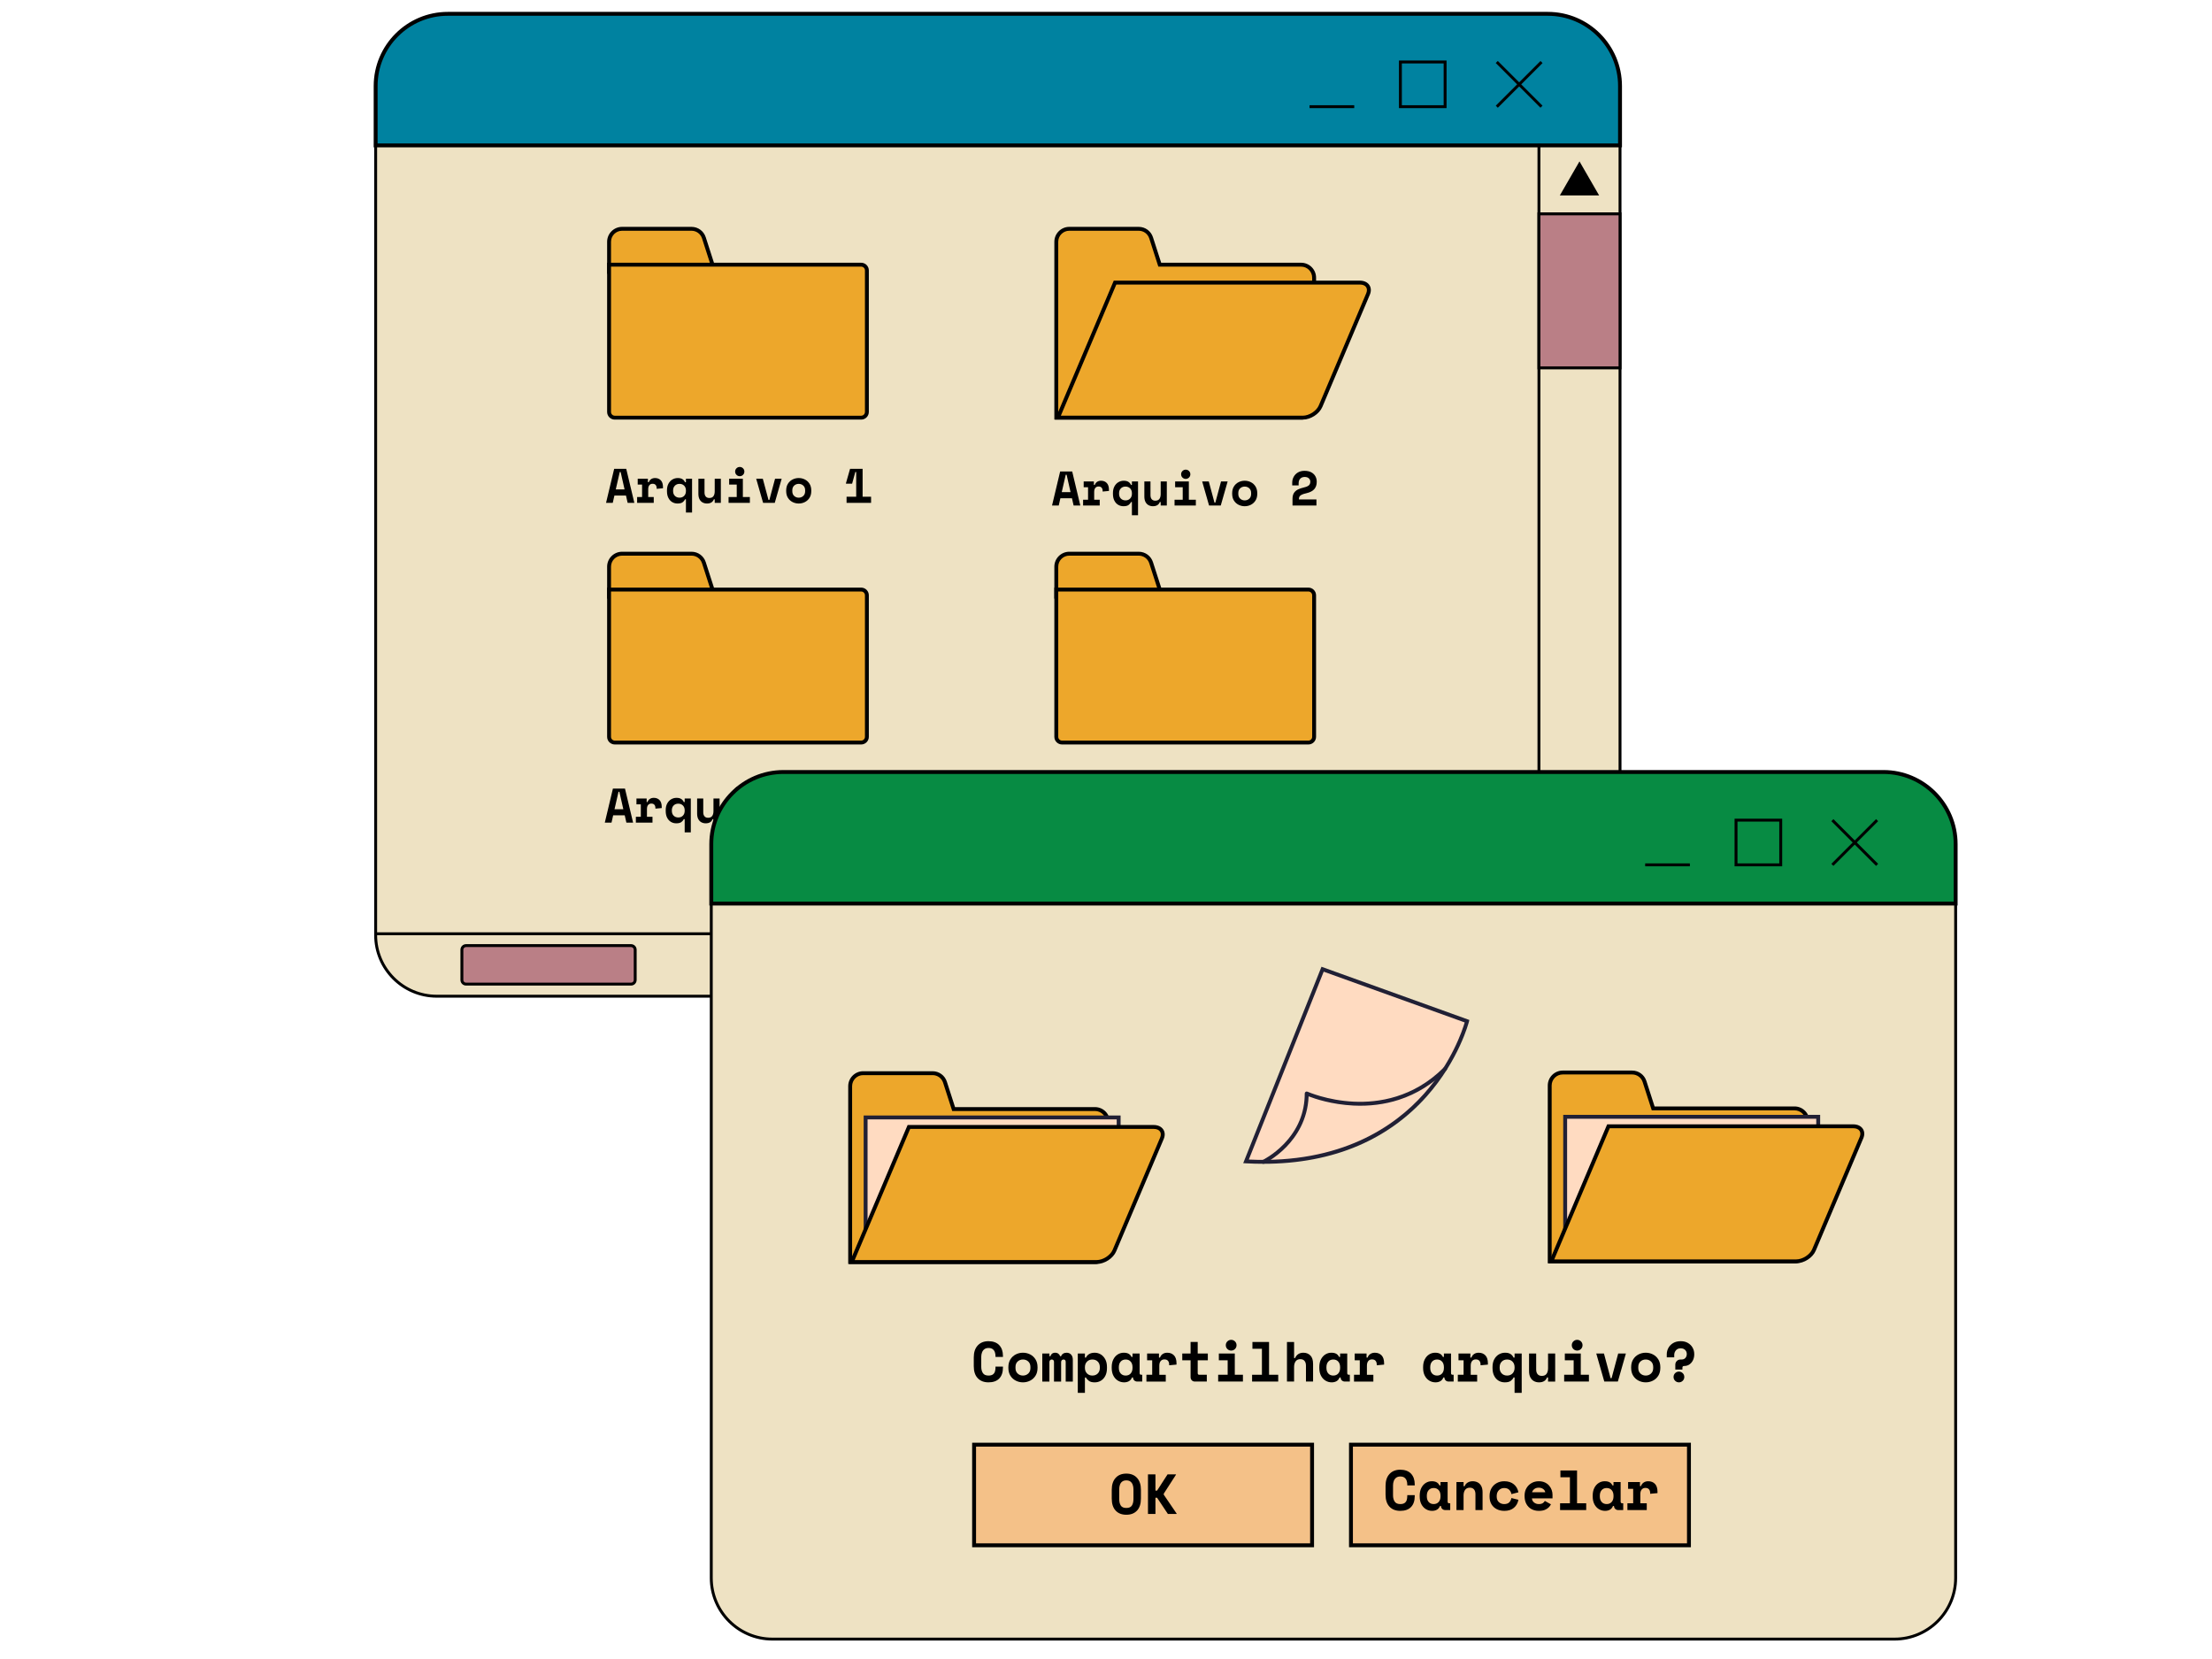 <?xml version="1.0" encoding="UTF-8"?>
<svg id="Camada_1" xmlns="http://www.w3.org/2000/svg" version="1.1" viewBox="0 0 4000 3000">
  <!-- Generator: Adobe Illustrator 29.7.1, SVG Export Plug-In . SVG Version: 2.1.1 Build 8)  -->
  <defs>
    <style>
      .st0 {
        fill: #212035;
      }

      .st1 {
        fill: #0082a0;
      }

      .st2 {
        fill: #f4c188;
      }

      .st3 {
        fill: #653135;
      }

      .st4 {
        fill: #ffdbc1;
      }

      .st5 {
        fill: #eda72b;
      }

      .st6 {
        fill: #ed6744;
      }

      .st7 {
        fill: #ba7f86;
      }

      .st8 {
        fill: #eee2c3;
      }

      .st9 {
        fill: #078b43;
      }
    </style>
  </defs>
  <g>
    <path class="st8" d="M679.29,262.92h2250.22v1428.04c0,60.98-49.51,110.49-110.49,110.49H789.78c-60.98,0-110.49-49.51-110.49-110.49V262.92h0Z"/>
    <path d="M2819.02,1804.07H789.78c-62.37,0-113.11-50.74-113.11-113.11V260.3h2255.47v1430.67c0,62.37-50.74,113.11-113.11,113.11ZM681.91,265.54v1425.42c0,59.48,48.39,107.87,107.87,107.87h2029.25c59.48,0,107.87-48.39,107.87-107.87V265.54H681.91Z"/>
  </g>
  <g>
    <path class="st1" d="M809.8,25h1989.2c72.03,0,130.51,58.48,130.51,130.51v107.41H679.29v-107.41c0-72.03,58.48-130.51,130.51-130.51Z"/>
    <path d="M2933.03,266.44H675.77v-110.92c0-73.91,60.13-134.03,134.03-134.03h1989.2c73.91,0,134.03,60.13,134.03,134.03v110.92ZM682.81,259.4h2243.18v-103.89c0-70.02-56.97-126.99-126.99-126.99H809.8c-70.02,0-126.99,56.97-126.99,126.99v103.89Z"/>
  </g>
  <g>
    <rect x="2689.89" y="149.87" width="114.33" height="5.24" transform="translate(696.52 1986.86) rotate(-44.99)"/>
    <rect x="2744.43" y="95.33" width="5.24" height="114.33" transform="translate(696.78 1987.14) rotate(-45)"/>
  </g>
  <path d="M2615.83,195.54h-86.09v-86.09h86.09v86.09ZM2534.99,190.29h75.6v-75.6h-75.6v75.6Z"/>
  <g>
    <polyline class="st6" points="2448.91 192.91 2408.48 192.91 2368.06 192.91"/>
    <rect x="2368.06" y="190.29" width="80.84" height="5.24"/>
  </g>
  <rect x="679.29" y="1685.94" width="2250.22" height="5.24"/>
  <rect x="2014.87" y="1688.56" width="5.24" height="112.89"/>
  <rect x="2780.28" y="260.4" width="5.24" height="1428.17"/>
  <rect class="st3" x="2782.9" y="384.12" width="146.61" height="5.24"/>
  <g>
    <polygon points="2856.2 298.89 2826.76 349.9 2885.66 349.9 2856.2 298.89"/>
    <path d="M2891.75,353.42h-71.09l35.55-61.57,35.55,61.57ZM2832.85,346.38h46.71l-23.35-40.45-23.35,40.45Z"/>
  </g>
  <rect x="2782.9" y="1562.57" width="146.61" height="5.24"/>
  <g>
    <polygon points="2856.2 1653.04 2885.66 1602.03 2826.76 1602.03 2856.2 1653.04"/>
    <path d="M2856.21,1660.08l-35.55-61.57h71.09l-35.55,61.57ZM2832.85,1605.55l23.35,40.45,23.35-40.45h-46.71Z"/>
  </g>
  <g>
    <rect class="st7" x="2782.9" y="386.74" width="146.61" height="278.5"/>
    <path d="M2932.13,667.87h-151.86v-283.75h151.86v283.75ZM2785.52,662.62h141.37v-273.26h-141.37v273.26Z"/>
  </g>
  <g>
    <rect class="st7" x="835.25" y="1709.95" width="313.38" height="69.64" rx="7.45" ry="7.45"/>
    <path d="M1141.19,1782.21h-298.49c-5.55,0-10.07-4.52-10.07-10.07v-54.74c0-5.55,4.52-10.07,10.07-10.07h298.49c5.55,0,10.07,4.52,10.07,10.07v54.74c0,5.55-4.52,10.07-10.07,10.07ZM842.7,1712.57c-2.66,0-4.83,2.17-4.83,4.83v54.74c0,2.66,2.17,4.83,4.83,4.83h298.49c2.66,0,4.83-2.17,4.83-4.83v-54.74c0-2.66-2.17-4.83-4.83-4.83h-298.49Z"/>
  </g>
  <g>
    <g>
      <path class="st5" d="M1101.39,491.61v-54.36c0-12.97,10.52-23.49,23.49-23.49h125.6c10.2,0,19.23,6.58,22.36,16.29l19.83,61.56h-191.27Z"/>
      <path d="M1297.5,495.13h-199.62v-57.88c0-14.89,12.12-27.01,27.01-27.01h125.6c11.77,0,22.1,7.53,25.71,18.73l21.31,66.16ZM1104.91,488.09h182.92l-18.34-56.96c-2.67-8.28-10.31-13.85-19.01-13.85h-125.6c-11.01,0-19.97,8.96-19.97,19.97v50.84Z"/>
    </g>
    <g>
      <path class="st5" d="M1101.39,478.63h455.89c5.7,0,10.33,4.63,10.33,10.33v255.97c0,5.7-4.63,10.33-10.33,10.33h-445.56c-5.7,0-10.33-4.63-10.33-10.33v-266.3h0Z"/>
      <path d="M1557.28,758.77h-445.56c-7.64,0-13.85-6.21-13.85-13.85v-269.81h459.41c7.64,0,13.85,6.21,13.85,13.85v255.97c0,7.64-6.21,13.85-13.85,13.85ZM1104.91,482.15v262.78c0,3.75,3.05,6.81,6.81,6.81h445.56c3.75,0,6.81-3.05,6.81-6.81v-255.97c0-3.75-3.05-6.81-6.81-6.81h-452.37Z"/>
    </g>
  </g>
  <g>
    <g>
      <path class="st5" d="M1101.39,1079.09v-54.36c0-12.97,10.52-23.49,23.49-23.49h125.6c10.2,0,19.23,6.58,22.36,16.29l19.83,61.56h-191.27Z"/>
      <path d="M1297.5,1082.61h-199.62v-57.88c0-14.89,12.12-27.01,27.01-27.01h125.6c11.77,0,22.1,7.53,25.71,18.73l21.31,66.16ZM1104.91,1075.57h182.92l-18.34-56.96c-2.67-8.28-10.31-13.85-19.01-13.85h-125.6c-11.01,0-19.97,8.96-19.97,19.97v50.84Z"/>
    </g>
    <g>
      <path class="st5" d="M1101.39,1066.11h455.89c5.7,0,10.33,4.63,10.33,10.33v255.97c0,5.7-4.63,10.33-10.33,10.33h-445.56c-5.7,0-10.33-4.63-10.33-10.33v-266.3h0Z"/>
      <path d="M1557.28,1346.25h-445.56c-7.64,0-13.85-6.21-13.85-13.85v-269.81h459.41c7.64,0,13.85,6.21,13.85,13.85v255.97c0,7.64-6.21,13.85-13.85,13.85ZM1104.91,1069.63v262.78c0,3.75,3.05,6.81,6.81,6.81h445.56c3.75,0,6.81-3.05,6.81-6.81v-255.97c0-3.75-3.05-6.81-6.81-6.81h-452.37Z"/>
    </g>
  </g>
  <g>
    <g>
      <path class="st5" d="M1910.12,1079.09v-54.36c0-12.97,10.51-23.49,23.49-23.49h125.6c10.2,0,19.23,6.58,22.36,16.29l19.83,61.56h-191.27Z"/>
      <path d="M2106.22,1082.61h-199.62v-57.88c0-14.89,12.12-27.01,27.01-27.01h125.6c11.77,0,22.1,7.53,25.71,18.73l21.31,66.16ZM1913.64,1075.57h182.92l-18.35-56.96c-2.67-8.28-10.31-13.85-19.01-13.85h-125.6c-11.01,0-19.97,8.96-19.97,19.97v50.84Z"/>
    </g>
    <g>
      <path class="st5" d="M1910.12,1066.11h455.89c5.7,0,10.33,4.63,10.33,10.33v255.97c0,5.7-4.63,10.33-10.33,10.33h-445.56c-5.7,0-10.33-4.63-10.33-10.33v-266.3h0Z"/>
      <path d="M2366.01,1346.25h-445.56c-7.64,0-13.85-6.21-13.85-13.85v-269.81h459.41c7.63,0,13.85,6.21,13.85,13.85v255.97c0,7.64-6.21,13.85-13.85,13.85ZM1913.64,1069.63v262.78c0,3.75,3.05,6.81,6.81,6.81h445.56c3.75,0,6.81-3.05,6.81-6.81v-255.97c0-3.75-3.05-6.81-6.81-6.81h-452.37Z"/>
    </g>
  </g>
  <g>
    <g>
      <path class="st5" d="M2352.85,478.63h-255.64l-15.65-48.58c-3.13-9.71-12.16-16.29-22.36-16.29h-125.6c-12.97,0-23.49,10.51-23.49,23.49v318h442.73c12.97,0,23.49-10.52,23.49-23.49v-229.65c0-12.97-10.52-23.49-23.49-23.49Z"/>
      <path d="M2352.85,758.77h-446.25v-321.52c0-14.89,12.12-27.01,27.01-27.01h125.6c11.77,0,22.1,7.53,25.71,18.73l14.86,46.14h253.08c14.89,0,27.01,12.12,27.01,27.01v229.65c0,14.89-12.12,27.01-27.01,27.01ZM1913.64,751.73h439.21c11.01,0,19.97-8.96,19.97-19.97v-229.65c0-11.01-8.96-19.97-19.97-19.97h-258.21l-16.43-51.02c-2.67-8.28-10.31-13.85-19.01-13.85h-125.6c-11.01,0-19.97,8.96-19.97,19.97v314.48Z"/>
    </g>
    <g>
      <path class="st5" d="M1913.01,755.25h442.73c12.97,0,27.42-9.29,32.26-20.74l85.8-202.77c4.85-11.45-1.74-20.74-14.71-20.74h-442.73l-103.35,244.25Z"/>
      <path d="M2355.74,758.77h-448.04l106.32-251.29h445.06c7.57,0,13.83,2.9,17.19,7.96,3.24,4.9,3.52,11.17.77,17.67l-85.8,202.77c-5.43,12.83-21.02,22.89-35.5,22.89ZM1918.32,751.73h437.42c11.47,0,24.76-8.51,29.02-18.59l85.8-202.77c1.8-4.25,1.75-8.17-.15-11.04-2.06-3.1-6.08-4.81-11.32-4.81h-440.4l-100.37,237.21Z"/>
    </g>
  </g>
  <g>
    <path d="M1095.94,909.28l14.68-61.54h21.8l14.68,61.54h-12.13l-2.99-13.19h-20.92l-2.99,13.19h-12.13ZM1113.52,885.01h15.91l-7.12-31.47h-1.58l-7.21,31.47Z"/>
    <path d="M1152.12,909.28v-10.55h8.97v-22.51h-7.91v-10.55h18.46v6.33h1.58c.82-2.4,2.23-4.26,4.22-5.58,1.99-1.32,4.34-1.98,7.03-1.98,4.34,0,7.82,1.36,10.46,4.09,2.64,2.73,3.96,6.87,3.96,12.44v1.93l-11.43,1.06v-1.23c0-2.4-.62-4.32-1.85-5.76-1.23-1.44-3.08-2.15-5.54-2.15s-4.4.85-5.8,2.55c-1.41,1.7-2.11,4.13-2.11,7.3v14.07h10.02v10.55h-30.07Z"/>
    <path d="M1240.39,926.86v-23.91h-1.58c-.88,1.93-2.33,3.68-4.35,5.23-2.02,1.55-5.11,2.33-9.27,2.33-3.58,0-6.8-.87-9.67-2.59-2.87-1.73-5.16-4.25-6.86-7.56-1.7-3.31-2.55-7.34-2.55-12.09v-1.58c0-4.69.89-8.69,2.68-12,1.79-3.31,4.16-5.85,7.12-7.6,2.96-1.76,6.2-2.64,9.71-2.64s6.31.66,8.4,1.98c2.08,1.32,3.68,3.18,4.79,5.58h1.58v-6.33h11.08v61.19h-11.08ZM1228.78,899.96c3.46,0,6.26-1.1,8.4-3.3,2.14-2.2,3.21-5.08,3.21-8.66v-1.05c0-3.57-1.07-6.46-3.21-8.66-2.14-2.2-4.94-3.3-8.4-3.3s-6.18,1.09-8.35,3.25c-2.17,2.17-3.25,5.07-3.25,8.7v1.05c0,3.63,1.08,6.54,3.25,8.7,2.17,2.17,4.95,3.25,8.35,3.25Z"/>
    <path d="M1278.37,910.51c-2.87,0-5.48-.63-7.82-1.89-2.35-1.26-4.21-3.19-5.58-5.8-1.38-2.61-2.07-5.9-2.07-9.89v-27.25h11.08v24.97c0,3.05.75,5.45,2.24,7.21s3.68,2.64,6.55,2.64c3.34,0,5.79-1.07,7.34-3.21,1.55-2.14,2.33-5.06,2.33-8.75v-22.86h11.08v43.61h-11.08v-6.33h-1.58c-1.93,5.04-6.1,7.56-12.48,7.56Z"/>
    <path d="M1317.49,909.28v-10.55h14.77v-22.51h-13.71v-10.55h24.79v33.06h12.66v10.55h-38.51ZM1337.71,861.1c-2.29,0-4.25-.8-5.89-2.42-1.64-1.61-2.46-3.59-2.46-5.93s.82-4.32,2.46-5.93c1.64-1.61,3.6-2.42,5.89-2.42s4.25.81,5.89,2.42c1.64,1.61,2.46,3.59,2.46,5.93s-.82,4.32-2.46,5.93c-1.64,1.61-3.6,2.42-5.89,2.42Z"/>
    <path d="M1379.91,909.28l-12.48-43.61h11.96l10.29,38.33h1.58l10.29-38.33h11.96l-12.48,43.61h-21.1Z"/>
    <path d="M1444.35,910.51c-3.99,0-7.71-.88-11.17-2.64-3.46-1.76-6.24-4.31-8.35-7.65-2.11-3.34-3.16-7.41-3.16-12.22v-1.05c0-4.75,1.05-8.81,3.16-12.18,2.11-3.37,4.89-5.93,8.35-7.69,3.46-1.76,7.18-2.64,11.17-2.64s7.71.88,11.17,2.64c3.46,1.76,6.24,4.32,8.35,7.69,2.11,3.37,3.17,7.43,3.17,12.18v1.05c0,4.81-1.06,8.88-3.17,12.22s-4.89,5.89-8.35,7.65c-3.46,1.76-7.18,2.64-11.17,2.64ZM1444.35,899.96c3.22,0,5.96-1.04,8.22-3.12,2.26-2.08,3.38-4.91,3.38-8.48v-1.76c0-3.63-1.13-6.48-3.38-8.53-2.26-2.05-5-3.08-8.22-3.08s-5.96,1.03-8.22,3.08c-2.26,2.05-3.38,4.89-3.38,8.53v1.76c0,3.58,1.13,6.4,3.38,8.48,2.26,2.08,5,3.12,8.22,3.12Z"/>
    <path d="M1530.86,909.28v-11.08h17.41v-44.66h-1.58l-5.8,21.1h-11.08v-1.05l7.38-25.85h22.68v50.46h15.3v11.08h-44.31Z"/>
  </g>
  <g>
    <path d="M1902.4,914.18l14.68-61.55h21.81l14.68,61.55h-12.13l-2.99-13.19h-20.93l-2.99,13.19h-12.13ZM1919.98,889.91h15.91l-7.12-31.48h-1.58l-7.21,31.48Z"/>
    <path d="M1958.58,914.18v-10.55h8.97v-22.51h-7.91v-10.55h18.46v6.33h1.58c.82-2.4,2.23-4.26,4.22-5.58,1.99-1.32,4.34-1.98,7.03-1.98,4.34,0,7.83,1.36,10.46,4.09,2.64,2.73,3.96,6.87,3.96,12.44v1.93l-11.43,1.06v-1.23c0-2.4-.62-4.32-1.85-5.76-1.23-1.44-3.08-2.15-5.54-2.15s-4.4.85-5.8,2.55c-1.41,1.7-2.11,4.13-2.11,7.3v14.07h10.02v10.55h-30.07Z"/>
    <path d="M2046.85,931.76v-23.92h-1.58c-.88,1.93-2.33,3.68-4.35,5.23-2.02,1.55-5.12,2.33-9.28,2.33-3.58,0-6.8-.87-9.67-2.59s-5.16-4.25-6.86-7.56c-1.7-3.31-2.55-7.34-2.55-12.09v-1.58c0-4.69.89-8.69,2.68-12,1.79-3.31,4.16-5.85,7.12-7.6,2.96-1.76,6.2-2.64,9.72-2.64s6.32.66,8.4,1.98c2.08,1.32,3.68,3.18,4.79,5.58h1.58v-6.33h11.08v61.2h-11.08ZM2035.25,904.86c3.46,0,6.26-1.1,8.4-3.3,2.14-2.2,3.21-5.08,3.21-8.66v-1.06c0-3.57-1.07-6.46-3.21-8.66-2.14-2.2-4.94-3.3-8.4-3.3s-6.18,1.08-8.35,3.25c-2.17,2.17-3.25,5.07-3.25,8.7v1.06c0,3.63,1.08,6.54,3.25,8.7,2.17,2.17,4.95,3.25,8.35,3.25Z"/>
    <path d="M2084.84,915.41c-2.87,0-5.48-.63-7.83-1.89-2.34-1.26-4.21-3.19-5.58-5.8-1.38-2.61-2.07-5.9-2.07-9.89v-27.26h11.08v24.97c0,3.05.75,5.45,2.24,7.21,1.49,1.76,3.68,2.64,6.55,2.64,3.34,0,5.79-1.07,7.34-3.21,1.55-2.14,2.33-5.06,2.33-8.75v-22.86h11.08v43.61h-11.08v-6.33h-1.58c-1.93,5.04-6.1,7.56-12.48,7.56Z"/>
    <path d="M2123.96,914.18v-10.55h14.77v-22.51h-13.72v-10.55h24.79v33.06h12.66v10.55h-38.51ZM2144.19,865.99c-2.29,0-4.25-.81-5.89-2.42-1.64-1.61-2.46-3.59-2.46-5.93s.82-4.32,2.46-5.94c1.64-1.61,3.61-2.42,5.89-2.42s4.25.81,5.89,2.42c1.64,1.61,2.46,3.59,2.46,5.94s-.82,4.32-2.46,5.93c-1.64,1.61-3.6,2.42-5.89,2.42Z"/>
    <path d="M2186.39,914.18l-12.48-43.61h11.96l10.29,38.33h1.58l10.29-38.33h11.96l-12.49,43.61h-21.1Z"/>
    <path d="M2250.84,915.41c-3.99,0-7.71-.88-11.17-2.64-3.46-1.76-6.24-4.31-8.35-7.65-2.11-3.34-3.17-7.41-3.17-12.22v-1.06c0-4.75,1.06-8.81,3.17-12.18,2.11-3.37,4.89-5.93,8.35-7.69,3.46-1.76,7.18-2.64,11.17-2.64s7.71.88,11.17,2.64c3.46,1.76,6.24,4.32,8.35,7.69,2.11,3.37,3.17,7.43,3.17,12.18v1.06c0,4.81-1.05,8.88-3.17,12.22s-4.9,5.89-8.35,7.65c-3.46,1.76-7.18,2.64-11.17,2.64ZM2250.84,904.86c3.22,0,5.96-1.04,8.22-3.12,2.26-2.08,3.38-4.91,3.38-8.48v-1.76c0-3.63-1.13-6.48-3.38-8.53-2.26-2.05-5-3.08-8.22-3.08s-5.97,1.03-8.22,3.08c-2.26,2.05-3.38,4.9-3.38,8.53v1.76c0,3.58,1.13,6.4,3.38,8.48,2.26,2.08,5,3.12,8.22,3.12Z"/>
    <path d="M2337.27,914.18v-12.13c0-4.28.84-7.77,2.51-10.46,1.67-2.7,4.06-4.82,7.17-6.37,3.11-1.55,6.74-2.8,10.9-3.74,3.11-.7,5.5-1.54,7.17-2.51,1.67-.97,2.83-2.1,3.47-3.39.64-1.29.97-2.78.97-4.48,0-2.46-.89-4.51-2.68-6.15-1.79-1.64-4.26-2.46-7.43-2.46-3.34,0-6.01,1.01-8,3.03-1.99,2.02-2.99,4.82-2.99,8.4v3.87h-11.61v-4.92c0-3.87.89-7.43,2.68-10.68,1.79-3.25,4.34-5.86,7.65-7.83,3.31-1.96,7.28-2.95,11.91-2.95,4.92,0,9.03.91,12.31,2.73,3.28,1.82,5.73,4.19,7.34,7.12,1.61,2.93,2.42,6.04,2.42,9.32v1.06c0,5.1-1.45,9.36-4.35,12.79s-7.64,5.91-14.2,7.43c-3.69.82-6.52,1.71-8.48,2.68-1.96.97-3.31,2.05-4.04,3.25-.73,1.2-1.1,2.62-1.1,4.26v1.05h31.65v11.08h-43.26Z"/>
  </g>
  <g>
    <path d="M1093.67,1487.58l14.68-61.55h21.81l14.68,61.55h-12.13l-2.99-13.19h-20.93l-2.99,13.19h-12.13ZM1111.25,1463.32h15.91l-7.12-31.48h-1.58l-7.21,31.48Z"/>
    <path d="M1149.85,1487.58v-10.55h8.97v-22.51h-7.91v-10.55h18.46v6.33h1.58c.82-2.4,2.23-4.26,4.22-5.58,1.99-1.32,4.34-1.98,7.03-1.98,4.34,0,7.83,1.36,10.46,4.09s3.96,6.87,3.96,12.44v1.93l-11.43,1.06v-1.23c0-2.4-.62-4.32-1.85-5.76-1.23-1.44-3.08-2.15-5.54-2.15s-4.4.85-5.8,2.55c-1.41,1.7-2.11,4.13-2.11,7.3v14.07h10.02v10.55h-30.07Z"/>
    <path d="M1238.12,1505.17v-23.92h-1.58c-.88,1.93-2.33,3.68-4.35,5.23-2.02,1.55-5.11,2.33-9.28,2.33-3.58,0-6.8-.87-9.67-2.59-2.87-1.73-5.16-4.25-6.86-7.56-1.7-3.31-2.55-7.34-2.55-12.09v-1.58c0-4.69.89-8.69,2.68-12,1.79-3.31,4.16-5.85,7.12-7.6,2.96-1.76,6.2-2.64,9.72-2.64s6.32.66,8.4,1.98c2.08,1.32,3.68,3.18,4.79,5.58h1.58v-6.33h11.08v61.2h-11.08ZM1226.52,1478.26c3.46,0,6.26-1.1,8.4-3.3,2.14-2.2,3.21-5.08,3.21-8.66v-1.06c0-3.57-1.07-6.46-3.21-8.66-2.14-2.2-4.94-3.3-8.4-3.3s-6.18,1.08-8.35,3.25-3.25,5.07-3.25,8.7v1.06c0,3.63,1.08,6.54,3.25,8.7,2.17,2.17,4.95,3.25,8.35,3.25Z"/>
    <path d="M1276.11,1488.81c-2.87,0-5.48-.63-7.83-1.89-2.35-1.26-4.21-3.19-5.58-5.8-1.38-2.61-2.07-5.9-2.07-9.89v-27.26h11.08v24.97c0,3.05.75,5.45,2.24,7.21,1.49,1.76,3.68,2.64,6.55,2.64,3.34,0,5.79-1.07,7.34-3.21,1.55-2.14,2.33-5.06,2.33-8.75v-22.86h11.08v43.61h-11.08v-6.33h-1.58c-1.93,5.04-6.1,7.56-12.49,7.56Z"/>
    <path d="M1315.23,1487.58v-10.55h14.77v-22.51h-13.72v-10.55h24.79v33.06h12.66v10.55h-38.51ZM1335.46,1439.4c-2.29,0-4.25-.81-5.89-2.42-1.64-1.61-2.46-3.59-2.46-5.93s.82-4.32,2.46-5.94c1.64-1.61,3.6-2.42,5.89-2.42s4.25.81,5.89,2.42c1.64,1.61,2.46,3.59,2.46,5.94s-.82,4.32-2.46,5.93c-1.64,1.61-3.6,2.42-5.89,2.42Z"/>
    <path d="M1377.66,1487.58l-12.48-43.61h11.96l10.29,38.33h1.58l10.29-38.33h11.96l-12.48,43.61h-21.1Z"/>
    <path d="M1442.11,1488.81c-3.99,0-7.71-.88-11.17-2.64-3.46-1.76-6.24-4.31-8.35-7.65-2.11-3.34-3.17-7.41-3.17-12.22v-1.06c0-4.75,1.06-8.81,3.17-12.18,2.11-3.37,4.89-5.93,8.35-7.69,3.46-1.76,7.18-2.64,11.17-2.64s7.71.88,11.17,2.64c3.46,1.76,6.24,4.32,8.35,7.69,2.11,3.37,3.17,7.43,3.17,12.18v1.06c0,4.81-1.06,8.88-3.17,12.22-2.11,3.34-4.9,5.89-8.35,7.65-3.46,1.76-7.18,2.64-11.17,2.64ZM1442.11,1478.26c3.22,0,5.96-1.04,8.22-3.12,2.26-2.08,3.39-4.91,3.39-8.48v-1.76c0-3.63-1.13-6.48-3.39-8.53-2.26-2.05-5-3.08-8.22-3.08s-5.97,1.03-8.22,3.08c-2.26,2.05-3.38,4.9-3.38,8.53v1.76c0,3.58,1.13,6.4,3.38,8.48,2.26,2.08,5,3.12,8.22,3.12Z"/>
    <path d="M1550.6,1488.81c-4.63,0-8.65-.97-12.05-2.9-3.4-1.93-6.02-4.48-7.87-7.65-1.85-3.17-2.77-6.62-2.77-10.38v-3.69h11.61v3.17c0,2.81.92,5.25,2.77,7.3,1.85,2.05,4.56,3.08,8.13,3.08,3.11,0,5.5-.8,7.17-2.42,1.67-1.61,2.51-3.68,2.51-6.2,0-2.75-.89-4.76-2.68-6.02-1.79-1.26-4.06-1.89-6.81-1.89h-6.86v-18.29l15.3-4.22v-1.58h-30.6v-11.08h40.09v19.34l-16.35,4.75v1.58h2.11c2.93,0,5.73.62,8.4,1.85,2.67,1.23,4.84,3.08,6.51,5.54,1.67,2.46,2.51,5.57,2.51,9.32v1.06c0,3.64-.81,6.92-2.42,9.85-1.61,2.93-3.99,5.25-7.12,6.95-3.14,1.7-6.99,2.55-11.56,2.55Z"/>
  </g>
  <g>
    <path class="st3" d="M1822.54,1515.74v-95.12h60.88v17.12h-42.94v21.74h42.12v17.12h-42.12v39.13h-17.94Z"/>
    <path class="st3" d="M1935.32,1517.64c-6.16,0-11.91-1.36-17.26-4.08-5.35-2.72-9.65-6.66-12.91-11.82-3.26-5.16-4.89-11.46-4.89-18.89v-1.63c0-7.34,1.63-13.61,4.89-18.82,3.26-5.21,7.56-9.17,12.91-11.89,5.34-2.72,11.1-4.08,17.26-4.08s11.91,1.36,17.26,4.08c5.34,2.72,9.65,6.68,12.91,11.89,3.26,5.21,4.89,11.48,4.89,18.82v1.63c0,7.43-1.63,13.72-4.89,18.89-3.26,5.16-7.56,9.1-12.91,11.82-5.35,2.72-11.1,4.08-17.26,4.08ZM1935.32,1501.33c4.98,0,9.22-1.61,12.71-4.82,3.49-3.21,5.23-7.59,5.23-13.11v-2.72c0-5.62-1.75-10.01-5.23-13.18-3.49-3.17-7.72-4.76-12.71-4.76s-9.22,1.59-12.7,4.76c-3.49,3.17-5.23,7.56-5.23,13.18v2.72c0,5.53,1.74,9.9,5.23,13.11,3.49,3.22,7.72,4.82,12.7,4.82Z"/>
    <path class="st3" d="M1987.09,1515.74v-16.31h23.64v-62.51h-22.83v-16.31h39.95v78.81h22.01v16.31h-62.78Z"/>
    <path class="st3" d="M2095.52,1517.64c-5.53,0-10.51-1.34-14.95-4.01-4.44-2.67-7.97-6.57-10.6-11.69-2.63-5.12-3.94-11.35-3.94-18.68v-2.45c0-7.25,1.38-13.43,4.14-18.55,2.76-5.12,6.43-9.04,11.01-11.75,4.57-2.72,9.58-4.08,15.01-4.08s9.76,1.02,12.98,3.06c3.21,2.04,5.68,4.92,7.41,8.63h2.45v-37.5h17.12v95.12h-17.12v-9.78h-2.45c-1.36,2.99-3.6,5.69-6.73,8.08-3.12,2.4-7.9,3.6-14.33,3.6ZM2101.1,1501.33c5.34,0,9.67-1.7,12.98-5.1,3.31-3.4,4.96-7.86,4.96-13.38v-1.63c0-5.52-1.65-9.99-4.96-13.38-3.31-3.4-7.63-5.1-12.98-5.1s-9.56,1.68-12.91,5.03c-3.35,3.35-5.03,7.84-5.03,13.45v1.63c0,5.62,1.67,10.1,5.03,13.45,3.35,3.35,7.65,5.03,12.91,5.03Z"/>
    <path class="st3" d="M2185.48,1517.64c-6.71,0-12.64-1.43-17.8-4.28-5.16-2.85-9.2-6.95-12.09-12.3-2.9-5.34-4.35-11.78-4.35-19.3v-.82c0-6.88,1.54-12.91,4.62-18.07,3.08-5.16,7.18-9.19,12.3-12.09,5.12-2.9,10.8-4.35,17.05-4.35,5.8,0,10.78,1,14.95,2.99,4.17,1.99,7.59,4.58,10.26,7.75,2.67,3.17,4.66,6.64,5.98,10.4,1.31,3.76,1.97,7.41,1.97,10.94v9.1h-49.46c.18,3.99,1.86,7.27,5.03,9.85,3.17,2.58,6.93,3.87,11.28,3.87s7.54-.77,9.85-2.31c2.31-1.54,3.92-3.31,4.82-5.3l14.68,8.15c-1,2.27-2.65,4.62-4.96,7.07-2.31,2.45-5.41,4.51-9.31,6.18-3.9,1.67-8.83,2.51-14.81,2.51ZM2169.17,1472.94h31.8c-.54-3.17-2.24-5.8-5.1-7.88-2.85-2.08-6.46-3.12-10.8-3.12s-7.77,1.11-10.53,3.33c-2.76,2.22-4.55,4.78-5.37,7.68Z"/>
    <path class="st3" d="M2232.09,1515.74v-16.31h13.86v-34.79h-12.23v-16.31h28.54v9.78h2.45c1.27-3.71,3.44-6.59,6.52-8.63,3.08-2.04,6.7-3.06,10.87-3.06,6.7,0,12.09,2.11,16.17,6.32,4.08,4.21,6.12,10.62,6.12,19.23v2.99l-17.67,1.63v-1.9c0-3.71-.95-6.68-2.85-8.9-1.9-2.22-4.76-3.33-8.56-3.33s-6.79,1.31-8.97,3.94c-2.17,2.63-3.26,6.39-3.26,11.28v21.74h15.49v16.31h-46.47Z"/>
    <path class="st3" d="M2440.26,1515.74v-17.94h-42.4v-24.73l26.36-52.45h33.97v60.06h13.86v17.12h-13.86v17.94h-17.94ZM2413.35,1480.68h26.9v-51.09h-2.45l-24.46,48.65v2.45Z"/>
  </g>
  <g>
    <path class="st8" d="M1286.21,1633.93h2250.22v1219.58c0,60.98-49.51,110.49-110.49,110.49h-2029.25c-60.98,0-110.49-49.51-110.49-110.49v-1219.58h0Z"/>
    <path d="M3425.94,2966.62h-2029.25c-62.37,0-113.11-50.74-113.11-113.11v-1222.21h2255.47v1222.21c0,62.37-50.74,113.11-113.11,113.11ZM1288.83,1636.55v1216.96c0,59.48,48.39,107.87,107.87,107.87h2029.25c59.48,0,107.87-48.39,107.87-107.87v-1216.96H1288.83Z"/>
  </g>
  <g>
    <path class="st9" d="M1416.72,1396.01h1989.2c72.03,0,130.51,58.48,130.51,130.51v107.41H1286.21v-107.41c0-72.03,58.48-130.51,130.51-130.51Z"/>
    <path d="M3539.95,1637.45H1282.69v-110.92c0-73.91,60.13-134.03,134.03-134.03h1989.2c73.91,0,134.03,60.13,134.03,134.03v110.92ZM1289.73,1630.41h2243.19v-103.89c0-70.02-56.97-126.99-126.99-126.99h-1989.2c-70.02,0-126.99,56.97-126.99,126.99v103.89Z"/>
  </g>
  <g>
    <rect x="3296.81" y="1520.88" width="114.33" height="5.24" transform="translate(-94.92 2817.84) rotate(-45)"/>
    <rect x="3351.35" y="1466.34" width="5.24" height="114.33" transform="translate(-94.91 2817.88) rotate(-45)"/>
  </g>
  <path d="M3222.75,1566.55h-86.09v-86.09h86.09v86.09ZM3141.91,1561.3h75.6v-75.6h-75.6v75.6Z"/>
  <g>
    <polyline class="st6" points="3055.83 1563.93 3015.41 1563.93 2974.98 1563.93"/>
    <rect x="2974.98" y="1561.3" width="80.84" height="5.24"/>
  </g>
  <g>
    <g>
      <path class="st4" d="M2391.66,1752.64l261.26,94.05s-67.93,271.71-399.72,253.42l138.46-347.47Z"/>
      <path class="st0" d="M2284.57,2104.51c-10.38,0-20.9-.29-31.57-.88l-4.89-.27,141.54-355.18,267.45,96.28-.77,3.09c-.17.69-17.87,69.52-76.22,135.05-34.28,38.5-75.69,68.39-123.08,88.86-50.86,21.97-108.76,33.05-172.45,33.05ZM2258.28,2096.84c166.84,7.81,264.05-60.06,316.35-118.69,50.38-56.47,69.9-115.37,74.01-129.26l-254.97-91.79-135.38,339.74Z"/>
    </g>
    <path class="st0" d="M2284.54,2104.51c-1.31,0-2.57-.74-3.18-2-.84-1.75-.1-3.86,1.66-4.69.3-.15,19.48-9.49,38.36-28.97,25.23-26.02,38.02-56.81,38.02-91.53,0-1.19.6-2.3,1.61-2.95,1-.65,2.26-.75,3.35-.26.35.16,35.68,15.75,83.55,18.06,43.95,2.12,107.87-6.85,162.71-61.69,1.38-1.37,3.6-1.37,4.98,0,1.37,1.38,1.37,3.6,0,4.98-25.05,25.05-54.02,43.01-86.09,53.38-25.64,8.29-53.29,11.78-82.19,10.34-39.2-1.94-69.55-12.24-80.96-16.66-1.58,42.95-22.46,73.29-40.09,91.41-19.8,20.36-39.37,29.83-40.19,30.23-.49.23-1.01.34-1.51.34Z"/>
  </g>
  <g>
    <g>
      <path class="st5" d="M1980.1,2005.51h-255.64l-15.65-48.58c-3.13-9.71-12.16-16.29-22.36-16.29h-125.6c-12.97,0-23.49,10.51-23.49,23.49v318h442.73c12.97,0,23.49-10.52,23.49-23.49v-229.65c0-12.97-10.52-23.49-23.49-23.49Z"/>
      <path d="M1980.1,2285.66h-446.25v-321.52c0-14.89,12.12-27.01,27.01-27.01h125.6c11.77,0,22.1,7.53,25.71,18.73l14.86,46.14h253.08c14.89,0,27.01,12.12,27.01,27.01v229.65c0,14.89-12.11,27.01-27.01,27.01ZM1540.89,2278.62h439.21c11.01,0,19.97-8.96,19.97-19.97v-229.65c0-11.01-8.96-19.97-19.97-19.97h-258.21l-16.43-51.02c-2.67-8.28-10.31-13.85-19.01-13.85h-125.6c-11.01,0-19.97,8.96-19.97,19.97v314.48Z"/>
    </g>
    <g>
      <path class="st4" d="M1565.31,2020.7h457.57v168.27c0,43.11-35,78.11-78.11,78.11h-379.46v-246.38h0Z"/>
      <path class="st0" d="M1944.77,2270.61h-382.98v-253.42h464.61v171.79c0,45.01-36.62,81.63-81.63,81.63ZM1568.83,2263.57h375.94c41.13,0,74.59-33.46,74.59-74.59v-164.75h-450.53v239.34Z"/>
    </g>
    <g>
      <path class="st5" d="M1540.25,2282.14h442.73c12.97,0,27.42-9.29,32.26-20.74l85.8-202.77c4.85-11.45-1.74-20.74-14.71-20.74h-442.73l-103.35,244.25Z"/>
      <path d="M1982.98,2285.66h-448.04l106.32-251.29h445.06c7.57,0,13.83,2.9,17.19,7.96,3.24,4.89,3.52,11.17.77,17.67l-85.8,202.77c-5.43,12.83-21.02,22.89-35.5,22.89ZM1545.57,2278.62h437.42c11.47,0,24.76-8.51,29.02-18.59l85.8-202.77c1.8-4.25,1.75-8.17-.15-11.04-2.06-3.1-6.08-4.81-11.32-4.81h-440.4l-100.37,237.21Z"/>
    </g>
  </g>
  <g>
    <g>
      <path class="st5" d="M3245.11,2004.32h-255.64l-15.65-48.58c-3.13-9.71-12.16-16.29-22.36-16.29h-125.6c-12.97,0-23.49,10.51-23.49,23.49v318h442.73c12.97,0,23.49-10.52,23.49-23.49v-229.65c0-12.97-10.52-23.49-23.49-23.49Z"/>
      <path d="M3245.11,2284.46h-446.25v-321.52c0-14.89,12.12-27.01,27.01-27.01h125.6c11.77,0,22.1,7.53,25.71,18.73l14.86,46.14h253.08c14.89,0,27.01,12.12,27.01,27.01v229.65c0,14.89-12.12,27.01-27.01,27.01ZM2805.9,2277.42h439.21c11.01,0,19.97-8.96,19.97-19.97v-229.65c0-11.01-8.96-19.97-19.97-19.97h-258.21l-16.43-51.02c-2.67-8.28-10.31-13.85-19.01-13.85h-125.6c-11.01,0-19.97,8.96-19.97,19.97v314.48Z"/>
    </g>
    <g>
      <path class="st4" d="M2830.32,2019.51h457.57v168.27c0,43.11-35,78.11-78.11,78.11h-379.46v-246.38h0Z"/>
      <path class="st0" d="M3209.78,2269.41h-382.98v-253.42h464.61v171.79c0,45.01-36.62,81.63-81.63,81.63ZM2833.84,2262.37h375.94c41.13,0,74.59-33.46,74.59-74.59v-164.75h-450.53v239.34Z"/>
    </g>
    <g>
      <path class="st5" d="M2805.27,2280.94h442.73c12.97,0,27.42-9.29,32.26-20.74l85.8-202.77c4.85-11.45-1.74-20.74-14.71-20.74h-442.73l-103.35,244.25Z"/>
      <path d="M3248,2284.46h-448.04l106.32-251.29h445.06c7.57,0,13.83,2.9,17.19,7.96,3.24,4.89,3.52,11.17.76,17.67l-85.8,202.77c-5.43,12.83-21.02,22.89-35.5,22.89ZM2810.58,2277.42h437.42c11.47,0,24.76-8.51,29.02-18.59l85.8-202.77c1.8-4.25,1.75-8.17-.15-11.04-2.06-3.1-6.08-4.81-11.32-4.81h-440.4l-100.37,237.21Z"/>
    </g>
  </g>
  <g>
    <path d="M1787.47,2499.72c-8.18,0-14.65-2.5-19.42-7.51-4.77-5.01-7.16-12.25-7.16-21.72v-15.95c0-9.2,2.38-16.37,7.16-21.52,4.77-5.15,11.25-7.72,19.42-7.72s15.01,2.39,19.48,7.16c4.46,4.77,6.7,11.25,6.7,19.42v1.84h-13.49v-1.84c0-2.25-.38-4.48-1.12-6.7-.75-2.21-2.04-4.04-3.88-5.47-1.84-1.43-4.4-2.15-7.67-2.15-3,0-5.47.73-7.41,2.2-1.94,1.47-3.37,3.41-4.29,5.83-.92,2.42-1.38,5.06-1.38,7.92v17.99c0,4.64.99,8.45,2.96,11.45,1.98,3,5.35,4.5,10.12,4.5,3.48,0,6.13-.68,7.97-2.04,1.84-1.36,3.08-3.13,3.73-5.32.65-2.18.97-4.5.97-6.95v-1.84h13.49v1.84c0,8.45-2.23,15-6.7,19.63-4.46,4.64-10.96,6.95-19.48,6.95Z"/>
    <path d="M1849.83,2499.72c-4.64,0-8.96-1.02-12.98-3.07-4.02-2.04-7.26-5.01-9.71-8.89s-3.68-8.62-3.68-14.21v-1.23c0-5.52,1.23-10.24,3.68-14.16,2.45-3.92,5.69-6.9,9.71-8.95,4.02-2.04,8.35-3.07,12.98-3.07s8.96,1.02,12.98,3.07c4.02,2.04,7.26,5.03,9.71,8.95,2.45,3.92,3.68,8.64,3.68,14.16v1.23c0,5.59-1.23,10.33-3.68,14.21-2.45,3.88-5.69,6.85-9.71,8.89-4.02,2.04-8.35,3.07-12.98,3.07ZM1849.83,2487.45c3.75,0,6.93-1.21,9.56-3.63,2.62-2.42,3.94-5.71,3.94-9.87v-2.04c0-4.22-1.31-7.53-3.94-9.92-2.62-2.38-5.81-3.58-9.56-3.58s-6.94,1.19-9.56,3.58c-2.62,2.39-3.94,5.69-3.94,9.92v2.04c0,4.16,1.31,7.45,3.94,9.87,2.62,2.42,5.81,3.63,9.56,3.63Z"/>
    <path d="M1884.79,2498.29v-50.71h12.88v4.91h1.84c.41-1.84,1.36-3.36,2.86-4.55,1.5-1.19,3.41-1.79,5.73-1.79s4.17.6,5.78,1.79c1.6,1.19,2.64,2.71,3.12,4.55h1.84c.54-1.84,1.7-3.36,3.48-4.55,1.77-1.19,3.92-1.79,6.44-1.79,3.41,0,6.13,1.14,8.18,3.42,2.04,2.28,3.07,5.44,3.07,9.46v39.26h-12.88v-35.58c0-1.43-.36-2.5-1.07-3.22-.72-.72-1.65-1.07-2.81-1.07-1.3,0-2.35.41-3.17,1.23-.82.82-1.23,2.04-1.23,3.68v34.96h-12.88v-35.58c0-1.43-.39-2.5-1.18-3.22-.78-.72-1.72-1.07-2.81-1.07-1.23,0-2.25.41-3.07,1.23-.82.82-1.23,2.04-1.23,3.68v34.96h-12.88Z"/>
    <path d="M1948.99,2518.74v-71.15h12.88v7.36h1.84c1.36-2.79,3.36-4.96,5.98-6.49,2.62-1.53,5.91-2.3,9.87-2.3s7.7,1.02,11.04,3.07c3.34,2.04,6.03,4.99,8.08,8.84,2.04,3.85,3.07,8.5,3.07,13.96v1.84c0,5.52-.99,10.21-2.96,14.06-1.98,3.85-4.64,6.78-7.97,8.79-3.34,2.01-7.09,3.02-11.25,3.02-4.57,0-8.06-.9-10.48-2.71-2.42-1.8-4.21-3.83-5.37-6.08h-1.84v27.81h-12.88ZM1975.37,2487.45c4.02,0,7.27-1.26,9.76-3.78,2.49-2.52,3.73-5.89,3.73-10.12v-1.23c0-4.23-1.24-7.6-3.73-10.12-2.49-2.52-5.74-3.78-9.76-3.78s-7.19,1.28-9.71,3.83c-2.52,2.56-3.78,5.91-3.78,10.07v1.23c0,4.16,1.26,7.51,3.78,10.07,2.52,2.56,5.76,3.83,9.71,3.83Z"/>
    <path d="M2032.72,2499.72c-4.02,0-7.74-1.02-11.14-3.07s-6.13-5.01-8.18-8.89c-2.04-3.88-3.07-8.55-3.07-14.01v-1.64c0-5.38.99-10.02,2.96-13.9,1.98-3.88,4.62-6.87,7.92-8.95,3.3-2.08,6.93-3.12,10.89-3.12,3.61,0,6.53.61,8.74,1.84,2.21,1.23,3.97,3.14,5.26,5.73h1.84v-6.13h12.88v35.37c0,2.04.92,3.07,2.76,3.07h1.94v12.27h-8.79c-2.32,0-4.21-.7-5.67-2.1-1.47-1.4-2.2-3.15-2.2-5.26h-1.84c-1.3,3.14-3.19,5.38-5.67,6.75-2.49,1.36-5.37,2.04-8.64,2.04ZM2035.58,2487.45c3.75,0,6.75-1.24,9-3.73,2.25-2.49,3.37-5.88,3.37-10.17v-1.23c0-4.29-1.12-7.68-3.37-10.17-2.25-2.49-5.25-3.73-9-3.73s-6.75,1.25-9,3.73c-2.25,2.49-3.37,5.88-3.37,10.17v1.23c0,4.29,1.12,7.68,3.37,10.17,2.25,2.49,5.25,3.73,9,3.73Z"/>
    <path d="M2073.1,2498.29v-12.27h10.43v-26.17h-9.2v-12.27h21.47v7.36h1.84c.95-2.79,2.59-4.96,4.91-6.49,2.32-1.53,5.04-2.3,8.18-2.3,5.04,0,9.1,1.58,12.17,4.75s4.6,7.99,4.6,14.47v2.25l-13.29,1.23v-1.43c0-2.79-.72-5.03-2.15-6.7-1.43-1.67-3.58-2.5-6.44-2.5s-5.11.99-6.75,2.96c-1.63,1.98-2.45,4.8-2.45,8.49v16.36h11.65v12.27h-34.96Z"/>
    <path d="M2160.82,2498.29c-2.32,0-4.21-.75-5.67-2.25-1.47-1.5-2.2-3.41-2.2-5.73v-30.46h-15.03v-12.27h15.03v-20.86h12.88v20.86h18.3v12.27h-18.3v23.1c0,2.04.92,3.07,2.76,3.07h13.7v12.27h-21.47Z"/>
    <path d="M2202.84,2498.29v-12.27h17.18v-26.17h-15.95v-12.27h28.83v38.44h14.72v12.27h-44.78ZM2226.35,2442.27c-2.66,0-4.94-.94-6.85-2.81-1.91-1.87-2.86-4.17-2.86-6.9s.95-5.03,2.86-6.9c1.91-1.87,4.19-2.81,6.85-2.81s4.94.94,6.85,2.81c1.91,1.88,2.86,4.17,2.86,6.9s-.96,5.03-2.86,6.9c-1.91,1.88-4.19,2.81-6.85,2.81Z"/>
    <path d="M2264.18,2498.29v-12.27h17.79v-47.03h-17.18v-12.27h30.06v59.29h16.56v12.27h-47.23Z"/>
    <path d="M2327.25,2498.29v-71.56h12.88v29.03h1.84c1.29-3.07,3.2-5.43,5.72-7.11,2.52-1.67,5.62-2.5,9.3-2.5,5.04,0,9.22,1.64,12.52,4.91,3.3,3.27,4.96,8.38,4.96,15.33v31.9h-12.88v-28.83c0-3.61-.87-6.46-2.61-8.54-1.74-2.08-4.24-3.12-7.51-3.12-3.75,0-6.58,1.28-8.48,3.83-1.91,2.56-2.86,5.98-2.86,10.27v26.38h-12.88Z"/>
    <path d="M2408.12,2499.72c-4.02,0-7.74-1.02-11.14-3.07-3.41-2.04-6.13-5.01-8.18-8.89s-3.07-8.55-3.07-14.01v-1.64c0-5.38.99-10.02,2.96-13.9,1.98-3.88,4.62-6.87,7.92-8.95,3.3-2.08,6.93-3.12,10.89-3.12,3.61,0,6.52.61,8.74,1.84,2.21,1.23,3.97,3.14,5.27,5.73h1.84v-6.13h12.88v35.37c0,2.04.92,3.07,2.76,3.07h1.94v12.27h-8.79c-2.32,0-4.21-.7-5.67-2.1-1.47-1.4-2.2-3.15-2.2-5.26h-1.84c-1.3,3.14-3.19,5.38-5.67,6.75-2.49,1.36-5.37,2.04-8.64,2.04ZM2410.98,2487.45c3.75,0,6.75-1.24,9-3.73,2.25-2.49,3.37-5.88,3.37-10.17v-1.23c0-4.29-1.12-7.68-3.37-10.17-2.25-2.49-5.25-3.73-9-3.73s-6.75,1.25-9,3.73c-2.25,2.49-3.37,5.88-3.37,10.17v1.23c0,4.29,1.12,7.68,3.37,10.17,2.25,2.49,5.25,3.73,9,3.73Z"/>
    <path d="M2448.5,2498.29v-12.27h10.43v-26.17h-9.2v-12.27h21.47v7.36h1.84c.95-2.79,2.59-4.96,4.91-6.49,2.32-1.53,5.04-2.3,8.18-2.3,5.04,0,9.1,1.58,12.17,4.75s4.6,7.99,4.6,14.47v2.25l-13.29,1.23v-1.43c0-2.79-.72-5.03-2.15-6.7-1.43-1.67-3.58-2.5-6.44-2.5s-5.11.99-6.75,2.96c-1.64,1.98-2.45,4.8-2.45,8.49v16.36h11.65v12.27h-34.96Z"/>
    <path d="M2595.82,2499.72c-4.02,0-7.74-1.02-11.14-3.07-3.41-2.04-6.13-5.01-8.18-8.89s-3.07-8.55-3.07-14.01v-1.64c0-5.38.99-10.02,2.96-13.9,1.98-3.88,4.62-6.87,7.92-8.95,3.3-2.08,6.93-3.12,10.89-3.12,3.61,0,6.52.61,8.74,1.84,2.21,1.23,3.97,3.14,5.27,5.73h1.84v-6.13h12.88v35.37c0,2.04.92,3.07,2.76,3.07h1.94v12.27h-8.79c-2.32,0-4.21-.7-5.67-2.1-1.47-1.4-2.2-3.15-2.2-5.26h-1.84c-1.3,3.14-3.19,5.38-5.67,6.75-2.49,1.36-5.37,2.04-8.64,2.04ZM2598.68,2487.45c3.75,0,6.75-1.24,9-3.73,2.25-2.49,3.37-5.88,3.37-10.17v-1.23c0-4.29-1.12-7.68-3.37-10.17-2.25-2.49-5.25-3.73-9-3.73s-6.75,1.25-9,3.73c-2.25,2.49-3.37,5.88-3.37,10.17v1.23c0,4.29,1.12,7.68,3.37,10.17,2.25,2.49,5.25,3.73,9,3.73Z"/>
    <path d="M2636.2,2498.29v-12.27h10.43v-26.17h-9.2v-12.27h21.47v7.36h1.84c.95-2.79,2.59-4.96,4.91-6.49,2.32-1.53,5.04-2.3,8.18-2.3,5.04,0,9.1,1.58,12.17,4.75s4.6,7.99,4.6,14.47v2.25l-13.29,1.23v-1.43c0-2.79-.72-5.03-2.15-6.7-1.43-1.67-3.58-2.5-6.44-2.5s-5.11.99-6.75,2.96c-1.64,1.98-2.45,4.8-2.45,8.49v16.36h11.65v12.27h-34.96Z"/>
    <path d="M2738.84,2518.74v-27.81h-1.84c-1.02,2.25-2.71,4.28-5.06,6.08-2.35,1.81-5.95,2.71-10.79,2.71-4.16,0-7.91-1.01-11.25-3.02-3.34-2.01-6-4.94-7.97-8.79-1.98-3.85-2.96-8.54-2.96-14.06v-1.84c0-5.45,1.04-10.1,3.12-13.96,2.08-3.85,4.84-6.8,8.28-8.84,3.44-2.04,7.21-3.07,11.3-3.07s7.34.77,9.76,2.3c2.42,1.53,4.28,3.7,5.57,6.49h1.84v-7.36h12.88v71.15h-12.88ZM2725.35,2487.45c4.02,0,7.27-1.28,9.76-3.83,2.49-2.56,3.73-5.91,3.73-10.07v-1.23c0-4.16-1.24-7.51-3.73-10.07-2.49-2.56-5.74-3.83-9.76-3.83s-7.19,1.26-9.71,3.78-3.78,5.9-3.78,10.12v1.23c0,4.23,1.26,7.6,3.78,10.12,2.52,2.52,5.76,3.78,9.71,3.78Z"/>
    <path d="M2783,2499.72c-3.34,0-6.37-.73-9.1-2.2-2.73-1.46-4.89-3.71-6.49-6.75-1.6-3.03-2.4-6.87-2.4-11.5v-31.69h12.88v29.03c0,3.54.87,6.34,2.61,8.38,1.74,2.04,4.28,3.07,7.62,3.07,3.88,0,6.73-1.24,8.54-3.73,1.8-2.49,2.71-5.88,2.71-10.17v-26.58h12.88v50.71h-12.88v-7.36h-1.84c-2.25,5.86-7.09,8.79-14.52,8.79Z"/>
    <path d="M2828.5,2498.29v-12.27h17.17v-26.17h-15.95v-12.27h28.83v38.44h14.72v12.27h-44.78ZM2852.01,2442.27c-2.66,0-4.94-.94-6.85-2.81-1.91-1.87-2.86-4.17-2.86-6.9s.95-5.03,2.86-6.9c1.91-1.87,4.19-2.81,6.85-2.81s4.94.94,6.85,2.81c1.91,1.88,2.86,4.17,2.86,6.9s-.96,5.03-2.86,6.9c-1.91,1.88-4.19,2.81-6.85,2.81Z"/>
    <path d="M2901.08,2498.29l-14.52-50.71h13.9l11.96,44.57h1.84l11.96-44.57h13.9l-14.52,50.71h-24.54Z"/>
    <path d="M2976.02,2499.72c-4.64,0-8.96-1.02-12.98-3.07-4.02-2.04-7.26-5.01-9.71-8.89-2.45-3.88-3.68-8.62-3.68-14.21v-1.23c0-5.52,1.23-10.24,3.68-14.16,2.45-3.92,5.69-6.9,9.71-8.95,4.02-2.04,8.35-3.07,12.98-3.07s8.96,1.02,12.98,3.07c4.02,2.04,7.26,5.03,9.71,8.95,2.45,3.92,3.68,8.64,3.68,14.16v1.23c0,5.59-1.23,10.33-3.68,14.21-2.45,3.88-5.69,6.85-9.71,8.89-4.02,2.04-8.35,3.07-12.98,3.07ZM2976.02,2487.45c3.75,0,6.93-1.21,9.56-3.63,2.62-2.42,3.94-5.71,3.94-9.87v-2.04c0-4.22-1.31-7.53-3.94-9.92-2.62-2.38-5.81-3.58-9.56-3.58s-6.94,1.19-9.56,3.58c-2.62,2.39-3.94,5.69-3.94,9.92v2.04c0,4.16,1.31,7.45,3.94,9.87,2.62,2.42,5.81,3.63,9.56,3.63Z"/>
    <path d="M3029.49,2476.62v-8.79c0-2.66.9-4.89,2.71-6.7,1.8-1.81,4.04-2.71,6.7-2.71h1.94c2.93,0,5.23-.94,6.9-2.81,1.67-1.87,2.5-4.28,2.5-7.21s-.99-5.28-2.96-7.26c-1.98-1.98-4.67-2.96-8.08-2.96-3.68,0-6.54,1.21-8.59,3.63-2.04,2.42-3.07,5.23-3.07,8.43v4.29h-13.5v-5.52c0-4.09.99-7.94,2.96-11.55,1.98-3.61,4.86-6.54,8.64-8.79,3.78-2.25,8.37-3.37,13.75-3.37,4.84,0,9.08,1.04,12.73,3.12,3.65,2.08,6.49,4.87,8.54,8.38,2.04,3.51,3.07,7.45,3.07,11.81v.61c0,3.68-.73,7.1-2.2,10.27-1.47,3.17-3.58,5.74-6.34,7.72-2.76,1.98-6.08,2.96-9.97,2.96-1.91,0-2.86,1.02-2.86,3.07v3.37h-12.88ZM3036.03,2499.72c-2.66,0-4.94-.94-6.85-2.81-1.91-1.87-2.86-4.17-2.86-6.9s.95-5.03,2.86-6.9c1.91-1.87,4.19-2.81,6.85-2.81s4.94.94,6.85,2.81c1.91,1.88,2.86,4.18,2.86,6.9s-.96,5.03-2.86,6.9c-1.91,1.87-4.19,2.81-6.85,2.81Z"/>
  </g>
  <g>
    <g>
      <rect class="st2" x="1761.47" y="2612.43" width="611.19" height="181.95"/>
      <path d="M2376.18,2797.9h-618.23v-188.99h618.23v188.99ZM1764.99,2790.86h604.15v-174.91h-604.15v174.91Z"/>
    </g>
    <g>
      <rect class="st2" x="2442.97" y="2612.43" width="611.19" height="181.95"/>
      <path d="M3057.68,2797.9h-618.23v-188.99h618.23v188.99ZM2446.49,2790.86h604.15v-174.91h-604.15v174.91Z"/>
    </g>
  </g>
  <g>
    <path d="M2036.77,2739.15c-8.18,0-14.62-2.5-19.32-7.51-4.7-5.01-7.05-12.25-7.05-21.72v-15.95c0-9.2,2.35-16.37,7.05-21.52,4.7-5.15,11.14-7.72,19.32-7.72s14.62,2.57,19.32,7.72c4.7,5.15,7.05,12.32,7.05,21.52v15.95c0,9.47-2.35,16.72-7.05,21.72-4.7,5.01-11.14,7.51-19.32,7.51ZM2036.77,2726.88c4.91,0,8.28-1.5,10.12-4.5,1.84-3,2.76-6.88,2.76-11.65v-17.58c0-3-.44-5.73-1.33-8.18-.89-2.45-2.27-4.4-4.14-5.83-1.88-1.43-4.35-2.15-7.41-2.15s-5.56.72-7.46,2.15c-1.91,1.43-3.29,3.37-4.14,5.83-.85,2.45-1.28,5.18-1.28,8.18v17.58c0,4.77.92,8.66,2.76,11.65,1.84,3,5.21,4.5,10.12,4.5Z"/>
    <path d="M2075.92,2737.72v-71.56h13.5v29.34h2.96l18.91-29.34h15.23v.61l-22.08,34.25v1.84l23.31,34.25v.61h-15.85l-19.53-29.34h-2.96v29.34h-13.5Z"/>
  </g>
  <g>
    <path d="M2532.11,2732.11c-8.18,0-14.65-2.5-19.42-7.51-4.77-5.01-7.16-12.25-7.16-21.72v-15.95c0-9.2,2.38-16.37,7.16-21.52,4.77-5.15,11.25-7.72,19.42-7.72s15.01,2.39,19.48,7.16c4.46,4.77,6.7,11.25,6.7,19.42v1.84h-13.5v-1.84c0-2.25-.38-4.48-1.12-6.7-.75-2.21-2.04-4.04-3.88-5.47-1.84-1.43-4.4-2.15-7.67-2.15-3,0-5.47.73-7.41,2.2-1.94,1.47-3.37,3.41-4.29,5.83-.92,2.42-1.38,5.06-1.38,7.92v17.99c0,4.64.99,8.45,2.96,11.45,1.98,3,5.35,4.5,10.12,4.5,3.48,0,6.13-.68,7.97-2.04,1.84-1.36,3.08-3.13,3.73-5.32.65-2.18.97-4.5.97-6.95v-1.84h13.5v1.84c0,8.45-2.23,15-6.7,19.63-4.46,4.64-10.96,6.95-19.48,6.95Z"/>
    <path d="M2589.66,2732.11c-4.02,0-7.74-1.02-11.14-3.07-3.41-2.04-6.13-5.01-8.18-8.89s-3.07-8.55-3.07-14.01v-1.64c0-5.38.99-10.02,2.96-13.9,1.98-3.88,4.62-6.87,7.92-8.95,3.3-2.08,6.93-3.12,10.89-3.12,3.61,0,6.52.61,8.74,1.84,2.21,1.23,3.97,3.14,5.27,5.73h1.84v-6.13h12.88v35.37c0,2.04.92,3.07,2.76,3.07h1.94v12.27h-8.79c-2.32,0-4.21-.7-5.67-2.1-1.47-1.4-2.2-3.15-2.2-5.26h-1.84c-1.3,3.14-3.19,5.38-5.67,6.75-2.49,1.36-5.37,2.04-8.64,2.04ZM2592.53,2719.84c3.75,0,6.75-1.24,9-3.73,2.25-2.49,3.37-5.88,3.37-10.17v-1.23c0-4.29-1.12-7.68-3.37-10.17-2.25-2.49-5.25-3.73-9-3.73s-6.75,1.25-9,3.73c-2.25,2.49-3.37,5.88-3.37,10.17v1.23c0,4.29,1.12,7.68,3.37,10.17,2.25,2.49,5.25,3.73,9,3.73Z"/>
    <path d="M2633.73,2730.68v-50.71h12.88v7.56h1.84c1.16-2.86,3.03-5.08,5.62-6.64,2.59-1.57,5.62-2.35,9.1-2.35,3.27,0,6.25.7,8.95,2.1,2.69,1.4,4.84,3.58,6.44,6.54,1.6,2.96,2.4,6.76,2.4,11.4v32.1h-12.88v-28.83c0-3.61-.87-6.46-2.61-8.54-1.74-2.08-4.24-3.12-7.51-3.12-3.75,0-6.58,1.28-8.49,3.83-1.91,2.56-2.86,5.98-2.86,10.27v26.38h-12.88Z"/>
    <path d="M2720.21,2732.11c-4.98,0-9.47-1.01-13.5-3.02-4.02-2.01-7.21-4.94-9.56-8.79-2.35-3.85-3.53-8.5-3.53-13.95v-1.23c0-5.45,1.19-10.17,3.58-14.16,2.38-3.99,5.59-7.05,9.61-9.2,4.02-2.15,8.49-3.22,13.39-3.22,7.09,0,12.85,1.84,17.28,5.52,4.43,3.68,7.19,8.52,8.28,14.52l-12.68,3.27c-.41-3-1.7-5.59-3.88-7.77-2.18-2.18-5.25-3.27-9.2-3.27-3.68,0-6.85,1.3-9.51,3.89-2.66,2.59-3.99,6.17-3.99,10.73v.61c0,4.57,1.33,8.01,3.99,10.33,2.66,2.32,5.83,3.48,9.51,3.48,3.95,0,6.97-.99,9.05-2.96,2.08-1.98,3.42-4.63,4.04-7.97l12.68,3.17c-1.09,6-3.82,10.84-8.18,14.52-4.36,3.68-10.16,5.52-17.38,5.52Z"/>
    <path d="M2782.68,2732.11c-5.04,0-9.51-1.07-13.39-3.22-3.88-2.15-6.92-5.23-9.1-9.25-2.18-4.02-3.27-8.86-3.27-14.52v-.61c0-5.18,1.16-9.71,3.48-13.6,2.32-3.88,5.4-6.92,9.25-9.1,3.85-2.18,8.13-3.27,12.83-3.27,4.36,0,8.11.75,11.25,2.25,3.13,1.5,5.71,3.44,7.72,5.83,2.01,2.39,3.51,4.99,4.5,7.82.99,2.83,1.48,5.57,1.48,8.23v6.85h-37.21c.14,3,1.4,5.47,3.78,7.41,2.38,1.94,5.21,2.91,8.49,2.91s5.67-.58,7.41-1.74c1.74-1.16,2.95-2.49,3.63-3.99l11.04,6.13c-.75,1.7-1.99,3.48-3.73,5.32-1.74,1.84-4.07,3.39-7,4.65-2.93,1.26-6.64,1.89-11.14,1.89ZM2770.41,2698.48h23.92c-.41-2.38-1.69-4.36-3.83-5.93-2.15-1.57-4.86-2.35-8.13-2.35s-5.84.84-7.92,2.5c-2.08,1.67-3.42,3.6-4.04,5.78Z"/>
    <path d="M2821.12,2730.68v-12.27h17.79v-47.03h-17.17v-12.27h30.06v59.29h16.56v12.27h-47.23Z"/>
    <path d="M2902.5,2732.11c-4.02,0-7.74-1.02-11.14-3.07-3.41-2.04-6.13-5.01-8.18-8.89s-3.07-8.55-3.07-14.01v-1.64c0-5.38.99-10.02,2.96-13.9,1.98-3.88,4.62-6.87,7.92-8.95,3.3-2.08,6.93-3.12,10.89-3.12,3.61,0,6.52.61,8.74,1.84,2.21,1.23,3.97,3.14,5.27,5.73h1.84v-6.13h12.88v35.37c0,2.04.92,3.07,2.76,3.07h1.94v12.27h-8.79c-2.32,0-4.21-.7-5.67-2.1-1.47-1.4-2.2-3.15-2.2-5.26h-1.84c-1.3,3.14-3.19,5.38-5.67,6.75-2.49,1.36-5.37,2.04-8.64,2.04ZM2905.36,2719.84c3.75,0,6.75-1.24,9-3.73,2.25-2.49,3.37-5.88,3.37-10.17v-1.23c0-4.29-1.12-7.68-3.37-10.17-2.25-2.49-5.25-3.73-9-3.73s-6.75,1.25-9,3.73c-2.25,2.49-3.37,5.88-3.37,10.17v1.23c0,4.29,1.12,7.68,3.37,10.17,2.25,2.49,5.25,3.73,9,3.73Z"/>
    <path d="M2942.88,2730.68v-12.27h10.43v-26.17h-9.2v-12.27h21.47v7.36h1.84c.95-2.79,2.59-4.96,4.91-6.49,2.32-1.53,5.04-2.3,8.18-2.3,5.04,0,9.1,1.58,12.17,4.75s4.6,7.99,4.6,14.47v2.25l-13.29,1.23v-1.43c0-2.79-.72-5.03-2.15-6.7-1.43-1.67-3.58-2.5-6.44-2.5s-5.11.99-6.75,2.96c-1.64,1.98-2.45,4.8-2.45,8.49v16.36h11.65v12.27h-34.96Z"/>
  </g>
</svg>